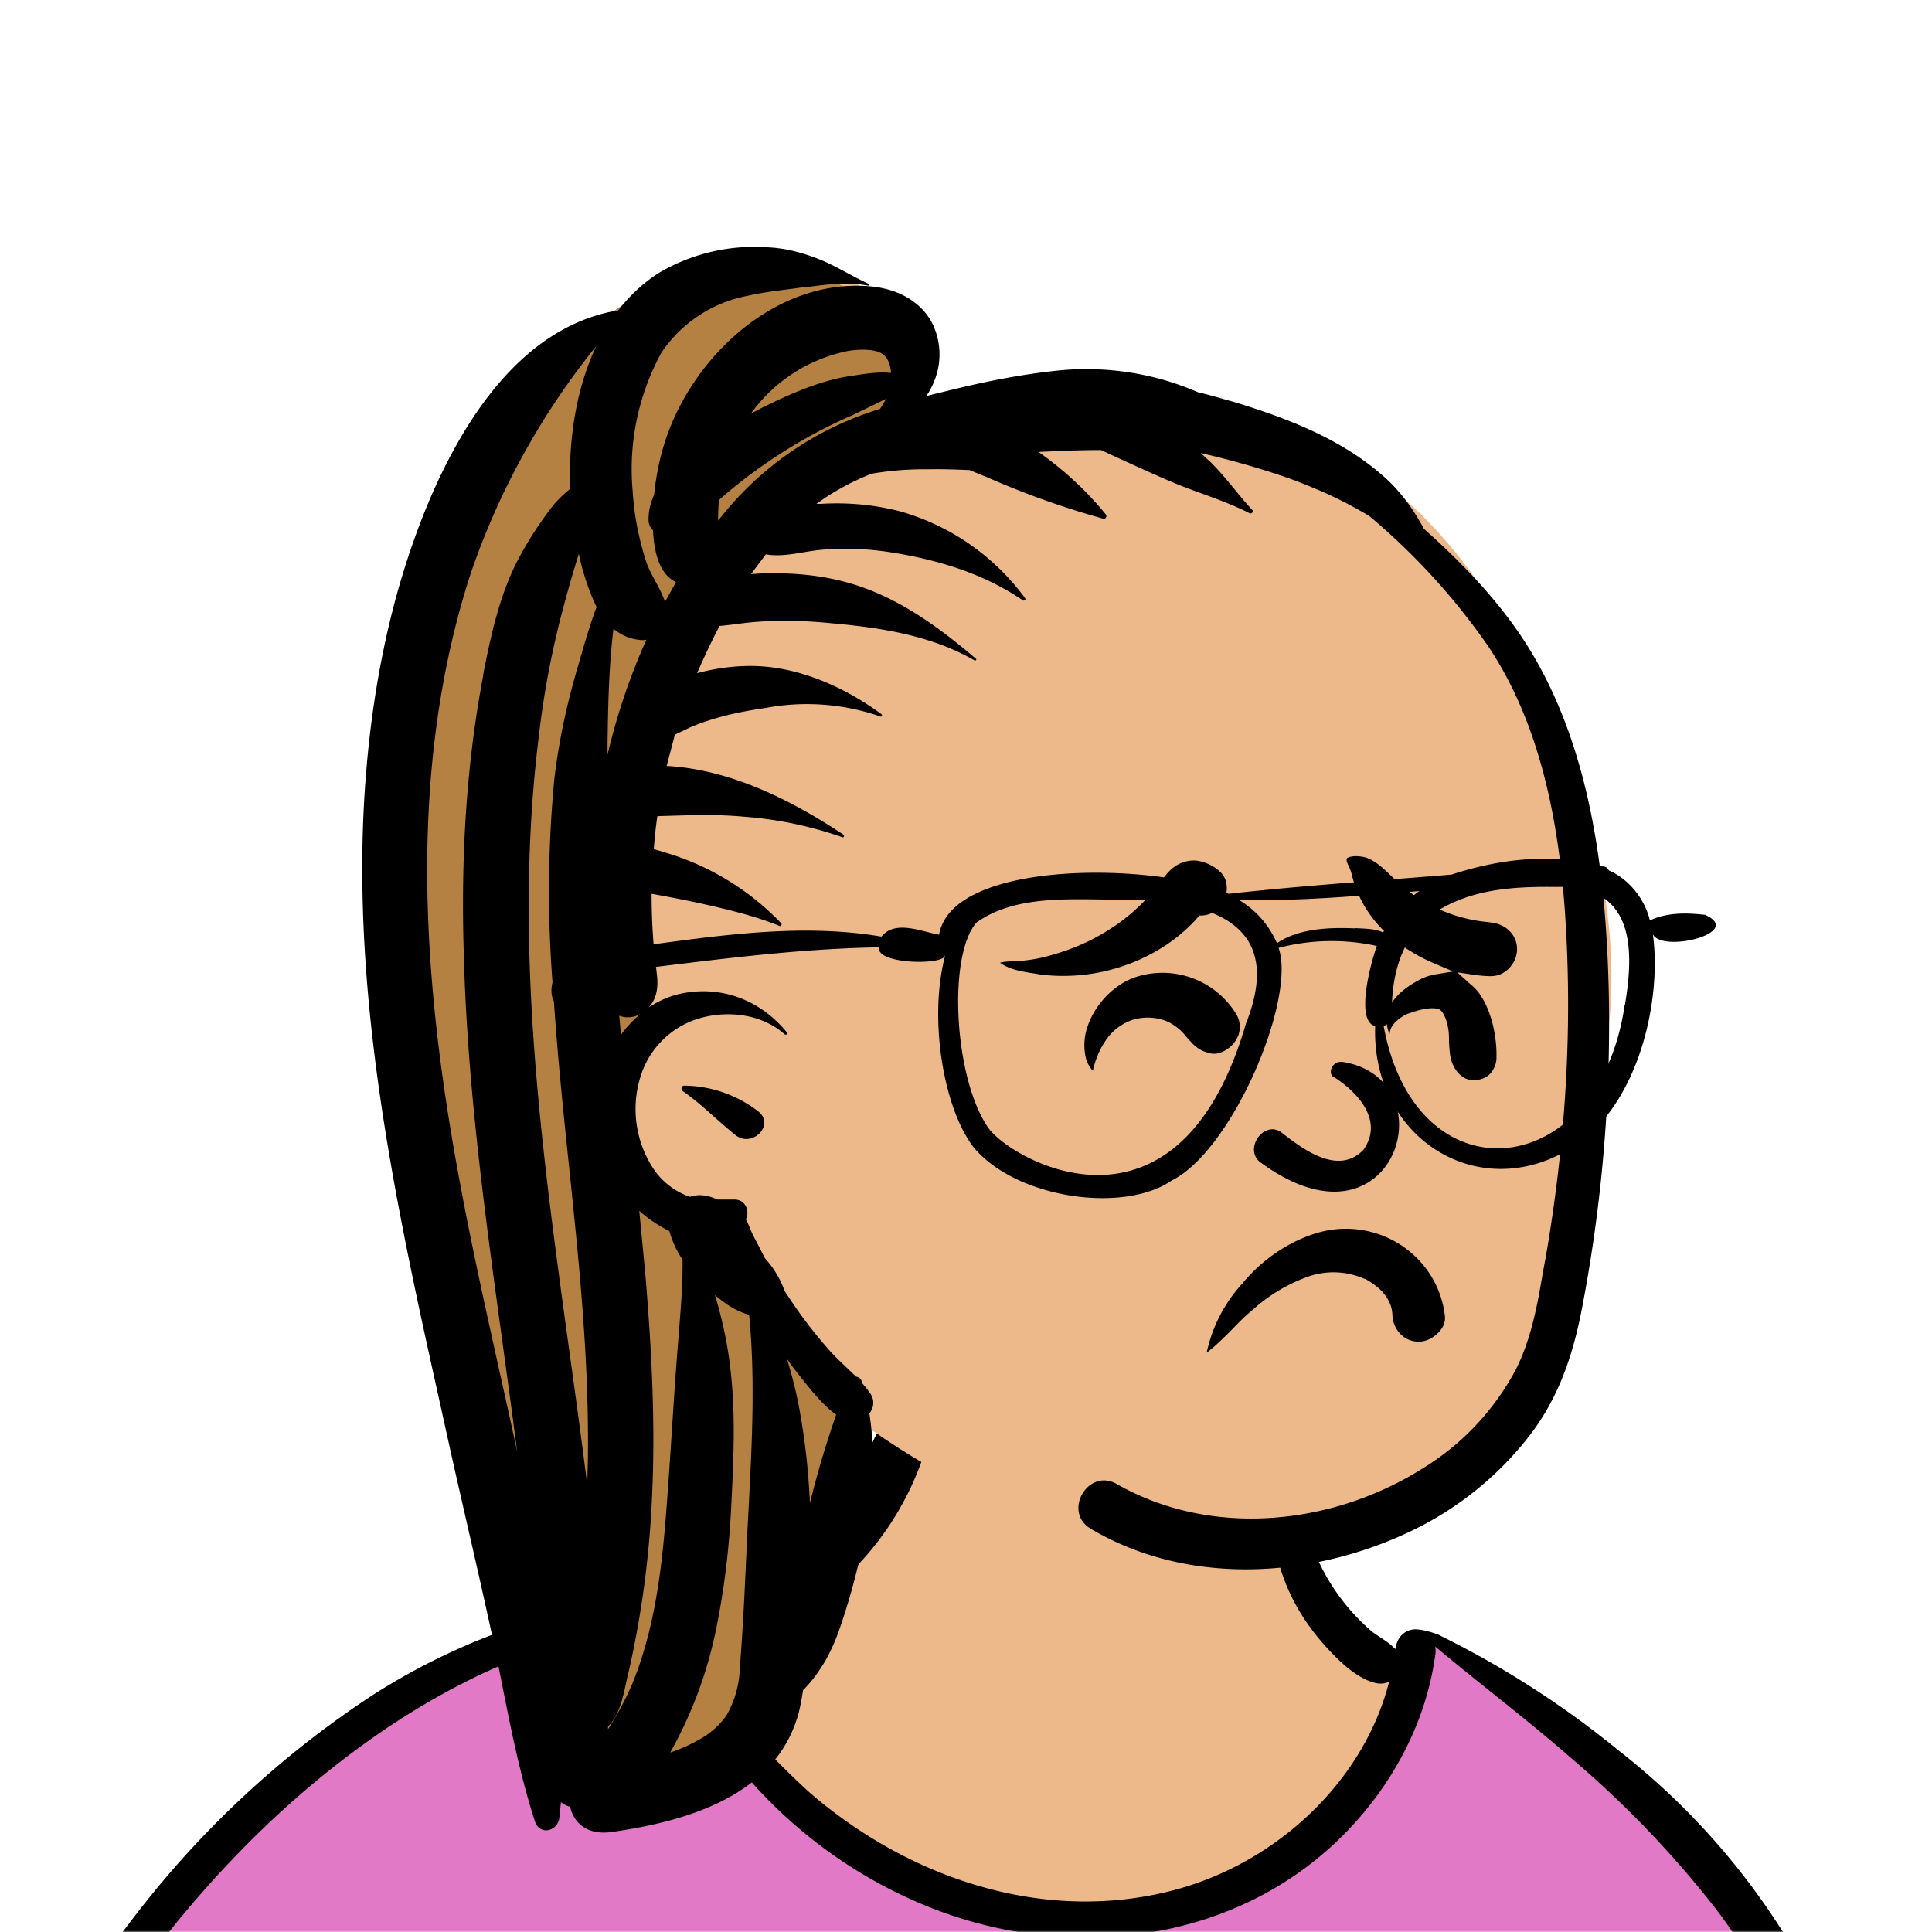 <svg xmlns="http://www.w3.org/2000/svg" viewBox="0 0 704 704" fill="none" shape-rendering="auto" width="512" height="512"><mask id="viewboxMask"><rect width="704" height="704" rx="0" ry="0" x="0" y="0" fill="#fff" /></mask><g mask="url(#viewboxMask)"><g fill-rule="evenodd" clip-rule="evenodd"><path d="M705.3 1074a2351.1 2351.1 0 0 1-15.6-101c-1-7.7-2.5-16.4 2.7-22 7.3-8 14-14.8 14.8-26.2.8-10.7-2.8-22.4-5-32.8a809.4 809.4 0 0 0-17.3-64.7c-6.6-21.7-13.9-43.2-21.3-64.6-6.9-20-13.5-40.3-22.5-59.5-17-36.5-46-63.5-81.6-81.6-9-4.5-27-20.5-36.3-24-8.5-3.4-8.5 6.3-16.9 2.6-6.7-2.9-13-6.7-16.7-13.2-4-7-14.3-16.9-15.9-25-3.3-17.4.3-32.2-12-45.3a90 90 0 0 0-41.1-23.8c-33.7-9.3-78.5-2.8-98.8 28.5-9.7 14.9-13 33-26.2 45.1-11.4 10.7-8.8 18-23.6 23.4-.9.3-23.6-4.5-24.4-4.2-16.2-3.5-31.7 6.2-46.5 11.8a325.4 325.4 0 0 0-63 32.3 399.2 399.2 0 0 0-102.3 98.5 482.5 482.5 0 0 0-76.4 161c-1.7 6.4-3.5 13-1.5 19.4 1.7 5.3 5.4 9.2 9.8 12.4 6 4.3 18 7 17.7 15.7-.1 6.6-2.4 13.5-3.5 20-1.3 7.7-2.3 15.5-3.4 23.2-4.8 35.4-8.6 71-10.3 106.6a920 920 0 0 0-.5 106c.1 2.3.8 4.5 2 6.2-1 .4-1.2 2.4.1 2.7l2.7.5a12 12 0 0 0 7 2.4l5.5.2c19.3 4 38.6 7.9 58.1 10.8 23.8 3.5 47.6 6.3 71.5 8.7 49.2 4.8 98 3.2 147.1.6a1877 1877 0 0 1 147.4-2c49.2 1.4 98.4 3.5 147.6 4.4 55 1 110-.5 164.8-5 7.5-.5 12.2-6.5 10.7-14-8.9-44.7-19-89.1-27-134Z" fill="#edb98a"/><path d="m201 597.5 1.2-.4c14.5-5.7 29.6-14.8 45.4-11.4.5-.2 10.8 1.9 17.9 3.2l-6.7 7L247 598c40.7 67.1 88.8 100.7 144.3 100.7 55.5 0 97.7-33.6 126.4-100.7l4-1c.4 0 1 .2 1.5.4 9.3 3.6 27.4 19.6 36.3 24.1 35.6 18 64.5 45 81.6 81.6 8.7 18.6 15.2 38 21.8 57.5l.7 2c7.4 21.4 14.7 43 21.3 64.6 6.3 20.4 12 41 16.6 61.8l.7 2.9c2.2 10.4 5.8 22 5 32.8a29 29 0 0 1-3 10.7l-80.4 29 38.4 261.3c-35.1 1.5-70.3 2-105.5 1.3-49.2-.9-98.4-3-147.6-4.3-47.7-1.2-95.3-.7-143 1.7l-12 .6a946.3 946.3 0 0 1-139.5-1l-3.1-.3v-38.3l16.3-212.9-83-15.6-81.3-39.5a21.7 21.7 0 0 1-5.6-8.8c-1.9-6-.5-12 1-18l.5-1.3a492.8 492.8 0 0 1 76.4-161A399.3 399.3 0 0 1 138 629.7c19.8-13 40.9-23.9 63-32.3Z" fill="#e279c7"/><path d="M232.2 584.6c5.1-.3 10.3.6 15.4 1 .4.1.6.8 0 .9-9 1.9-18 4.5-26.9 7.1l-3.8 1.2c-10 3-19.8 6-29.6 10-19.4 7.9-37.8 18.5-54.8 30.8C67.2 682.8 20 754.3-9.9 828.3a526 526 0 0 0-24.3 77c-.4 1.6-2 5.4-1 7 .7 1.3 3.6 2.1 5 2.9l4.5 2.3 25.2 12.9 2.3 1.1c38 18.6 78.4 34.4 121 35.5l.4-3.7a342 342 0 0 1 9.9-60c.3-1 1.6-.6 1.7.3 3 23.1 2 46.4 1 69.7-1.8 41-4.3 82.2-6.5 123.3-1.2 20.6-2.6 41-3.9 61.7-1.3 20.5-1.7 41.6-4.7 62-.6 4.6-6 7-10 6.6-4.4-.5-7.9-4.5-8-9 0-11.9 1.5-24 2.4-35.8l2.5-33.8c3.1-41.1 6.8-82.2 10.2-123.3a4771 4771 0 0 1 3.8-43.7C76.4 979.8 34.2 963-6.1 943.5c-.6 13.2-2 26.5-3.4 39.6-3.8 36.8-7.1 73.6-9.6 110.5a2254.2 2254.2 0 0 0-4.2 92.7l-.2 7c0 4.4-.5 8.5-4.3 11.7-3.7 3.3-8.9 3.5-12.6 0-5-4.6-4.2-10.9-4-17.1a1675.6 1675.6 0 0 1 1.8-47.2 1321 1321 0 0 1 10.5-109.5l2-14c3.5-26 7.5-52.7 15.5-77.9-3.1-1.5-6.2-3-9.3-4.7-5.5-2.7-11.2-5.4-16.6-8.4-4.2-2.5-7.9-5.8-9-10.8-1.4-5.5.6-11.5 2-16.9v-.4a502 502 0 0 1 26.6-80 523.2 523.2 0 0 1 67.8-117 353.8 353.8 0 0 1 88.7-83.3 239 239 0 0 1 53.8-25.7 142.6 142.6 0 0 1 42.8-7.5Zm90.1-66c6-6.5 18.1.2 15.2 8.8a108.2 108.2 0 0 1-34.7 52A79.4 79.4 0 0 1 247 598l1.7 2.4a321.1 321.1 0 0 0 46.1 52.6c36 31.2 84.8 48 132 36 37.1-9.4 69.8-38.8 79.4-76.2-1.3.6-3 .9-4.8.5-7.7-1.7-15.3-9.8-20.3-15.6-5.3-6.3-9.5-13-12.6-20.7-5.6-14-7.4-32.1.3-45.7 1-1.7 3-.7 3.3 1l.3 2.5c1.5 12.7 3.3 25 9.3 36.6a76 76 0 0 0 18.2 23.1c2.6 2 5.8 3.6 8.1 6l.5.4c.6-5 4.1-7.3 7.6-7.2 3.3.2 7.3 1.6 8.8 2.3l.1.1a341 341 0 0 1 65.1 42 259 259 0 0 1 88.4 129c7.5 25.3 11.8 51.4 16.3 77.4l2.8 16c4.2 23.9 8.9 48.4 18.4 70.7 2.5 5.7.6 11.1-5.5 13.4A1493 1493 0 0 1 688 953c3.7 16 6 32.5 8.7 48.5 6 34.1 13.2 68 19.4 102 3.2 17.5 6.1 35 9.3 52.3l4.7 25.2 2.4 13.6.1.7c.5 2.4 1 4.9.4 7.3-.8 2.7-2.9 4.6-4.8 6.6-1.6 1.6-3.8 1.6-5.7.7l-.7-.3c-3.4-1.6-6-3.2-7.3-7-.7-2.5-1-5.2-1.5-7.7a3535.6 3535.6 0 0 1-7.8-43.6l-1.6-9.1c-5.2-31.4-10.2-62.9-12.8-94.5-1-14-2.3-28.1-3.5-42.2l-.9-10.5c-1.1-13.3-2.5-27-2.7-40.5l-4.5 1.6L657 964c-5.5 2-12.5 6-18.4 5.2-2.9-.3-5-1.2-6.8-2.9 2 28.8 4.8 57.4 8.5 86a1965.7 1965.7 0 0 0 22 135c.6 3.2 1.4 6.4 1.9 9.6.5 3.7-.5 5.9-2.5 9-1.7 2.4-5 3.7-7.8 2-3.6-2.3-5.5-4.3-6.5-8.4-1-3.7-1.6-7.6-2.3-11.4a1654.2 1654.2 0 0 1-11.4-65.2c-7.8-52-12.7-104.4-15.2-156.8a1388 1388 0 0 1-1.4-77.8c0-13.3.5-26.6 1.4-39.9 1-13.4 3-26.5 4.8-39.8 0-.5.7-.5.7 0 .8 14.9 2.1 29.8 2.8 44.7.6 14.3.9 28.5 1.4 42.8.6 18.7 1.5 37.5 2.7 56.2a9.6 9.6 0 0 1 8.5-3.1c4.7-1 9.7-3.4 14.1-5l16.8-5.5 26.4-8.7a679 679 0 0 1-18-80.8l-2-12.3c-4-24.2-8.5-48.5-15.8-72a229.8 229.8 0 0 0-34.8-68.2 370.2 370.2 0 0 0-52.7-55.3C557 627 539.7 614 523 600c.1.9.2 2 0 3-3.5 25.9-17 50-35.8 67.9-37.7 36-93.6 43.4-142 26.5-46.7-16.3-88-55-102.6-102.8-.3-.8.8-1 1.3-.5l2.4 3.3c0-.4.2-.9.7-1a129 129 0 0 0 46.6-29.2 100.2 100.2 0 0 0 21.3-33.3l.4-1c1.7-5 3.2-10.2 7-14.2Z" fill="#000"/></g><g transform="matrix(.998 0 0 1 156 62)"><path fill-rule="evenodd" clip-rule="evenodd" d="M430.5 316.9c6.2-44.7-7-87.9-24.1-128.7-1-2.5-2.5-4.7-4.4-6.2-48.3-97.5-119.4-106.3-218.5-99.6-3 0-3.1 0-5.4-1-.3-39.6-45.6-60.6-80-47.5-152.6 71-104.6 270.6-74.2 401l32.5 151.3c.3 1.7 1.1 3.2 2.1 4.4l-4.7 1.7c-3.5 1.2-2 6.5 1.6 5.6 3.6-.8 7-2 10.5-3.2 5.3 1.2 9.8-2.3 14-5 49.1-19.5 69.8-83.4 82.4-130.4 51.2 36.1 133.1 63.2 191.7 30.7 55-33 74.7-102 70.8-163 4-1.8 5.6-5.8 5.7-10v-.1Z" fill="#edb98a"/><path d="M127.8 30.5c-10-1.2-20.2-.2-29.7 3.4C-53.2 104.2-7.3 301 23.1 431.5l.8 3.4 24.3 113.4 8.2 38c.3 1.6 1.1 3 2.1 4.3l-4.7 1.7c-3.5 1.2-2 6.5 1.6 5.6 3.6-.8 7-2 10.5-3.2 4.8 1 9-1.7 12.9-4.3l1-.8c20-7.8 35-22.9 47-41.2C136 517 158.5 467 158.5 467L149 445 106 384.5s-36-5.5-36-41.3c0-35.7 9.4-33.8 9.4-33.8L72.6 241s20-84 35.1-98.7c15.2-14.7 61.3-48 61.3-48s4.4-25.2 2-37.9a49.7 49.7 0 0 0-5.9-7.7c-9.7-4.2-32.3-15.7-37.3-18.3Z" fill="#b58143"/><path fill-rule="evenodd" clip-rule="evenodd" d="M84 37.6a68.3 68.3 0 0 1 39.3-9.5c7 .2 13.7 2 20.3 4.7 6 2.5 11.4 6 17.4 8.7.3.2 0 .7-.3.6-7-1.4-15.2-.5-22.3.5h-.8c-7 1-14 1.6-21 3.2a48.8 48.8 0 0 0-31.4 20.7 88.3 88.3 0 0 0-10.5 50.6c.5 8.6 2.2 17 4.8 25.2 1.6 5 5.3 9.9 7 15l4-7.2c-6.3-3-8-11.3-8.4-18.9-1-.9-1.6-2.3-1.6-3.5-.1-3.4.7-6.5 2-9.3.8-7.9 2.5-15.8 5.3-23.2C98.8 66 128 39.7 161 42.3c9.1.7 18 4.6 22.7 12.8a25.5 25.5 0 0 1 1.2 21.5c-.8 2.1-1.8 4-3 5.7l10.7-2.6c12.4-3 24.9-5.4 37.6-6.7 17.3-1.7 35 1 50.8 7.9 4.3 1 8.6 2.3 13 3.5 18.8 5.7 38.2 13 53.5 26 7 5.8 12 12.7 16.1 20.3 15.3 13.6 30 29 40.3 46.8 21.2 36.4 26.3 81.4 27.2 122.8a548 548 0 0 1-9.7 113.9c-3.2 17-8.4 32.7-19 46.6a120.2 120.2 0 0 1-45.2 35.9c-35.9 16.6-80.3 19-115.2-1.6-10.5-6.2-1-22.4 9.5-16.3 34.5 19.6 78.5 15.1 111.6-5.7a94 94 0 0 0 33.8-35.6c5.6-10.8 8-23.1 10-35.2l1.2-6.4c6.4-37 9.3-74.9 7.7-112.4-1.5-37.4-7.4-78-28.6-109.8a240.3 240.3 0 0 0-43.6-47.7 159 159 0 0 0-17.9-9.2l-1.3-.5c-3.4-1.5-8.2-3.4-12.7-4.9a302 302 0 0 0-29.6-8.3l3.6 3.3c5.5 5.4 10 11.8 15.2 17.4.6.6-.2 1.6-1 1.2-8-4.1-16.8-6.8-25-10-8-3.2-15.6-6.8-23.4-10.3l-5.8-2.7c-7.6 0-15.2.3-22.8.7 9.2 6.5 17.6 14.2 24.5 22.7.6.7 0 1.8-.9 1.6a312.8 312.8 0 0 1-42.2-15l-6.6-2.7c-4.8-.2-9.7-.4-14.6-.3h-2.3a115.2 115.2 0 0 0-18.8 1.6 90 90 0 0 0-20.2 11h1.6c9.8-.6 19.7.3 29.2 2.8A85.5 85.5 0 0 1 218 156c.3.5-.3 1-.8.8-14.3-9.8-31-14.8-48-17.5-8.2-1.3-16.7-1.7-25-1-7 .5-14 2.9-20.9 1.7l-5.4 7.2 2.8-.2c9.8-.4 19.8.2 29.4 2.5 19.2 4.5 35.2 16 50 28.6.2.3-.2.7-.5.6-15.9-9.2-34.4-12-52.4-13.6-9-.9-18.2-1.2-27.3-.5-4.2.3-8.3 1-12.5 1.4l-1 .1c-3 5.7-5.7 11.5-8.2 17.2 7.5-2 15.6-3 23.4-2.5 15.7 1 31.4 8.2 44 17.5.3.3.1 1-.4.8a81.8 81.8 0 0 0-41.6-3.2c-6.7 1-13.3 2.2-19.8 4.2-3.2 1-6.4 2.1-9.5 3.6l-4.2 2-3 11.4c23.4 1.3 45.4 12.4 64.5 25 .5.3.2 1.2-.3 1a140.2 140.2 0 0 0-36-7.5c-10.6-1-21-.5-31.6-.2-.6 4-1 8-1.3 12l5 1.5a96.6 96.6 0 0 1 41.5 25.5c.4.4 0 1.3-.6 1-9.4-3.8-19.7-6.2-29.7-8.4a474 474 0 0 0-17-3.3c0 9.2.5 18.3 1.7 27.4l.2 1.7c.6 4.7.1 9.1-3 12.3 4.3-2.8 9.1-4.8 14.5-5.5 14-2 27.1 3.7 36 14.6.4.5-.3 1.1-.8.7-8.6-7.7-21.8-9-32.5-5.4a31.9 31.9 0 0 0-20.3 21.3 39.5 39.5 0 0 0 4 31.7 26.3 26.3 0 0 0 14.2 11.6c3.2-1.1 6.5-.6 9.8.9l.4.1h6.1c3.9 0 5.7 4.1 4.1 7.2 1 1.7 1.6 3.6 2.4 5.3l4.6 8.9a35.5 35.5 0 0 1 7.2 12l3.7 5.5c4 5.8 8.4 11.3 13.1 16.6 3 3.2 6.2 6 9.2 9 1 .2 1.9.8 2.1 1.7l.3.9c1 1 1.9 2.2 2.7 3.4a5.8 5.8 0 0 1-.2 7.4c2.6 16.2.8 33.4-2.7 49.2a246.2 246.2 0 0 1-8.4 30c-1.8 5-4 9.8-7 14.2a47.8 47.8 0 0 1-6.1 7.5c-.4 2.6-.9 5.3-1.5 7.9-8.1 30.6-41 39.9-68.6 43.8-5.4.7-10.6-.6-13.5-5.5-.7-1.2-1.2-2.4-1.4-3.7a9.5 9.5 0 0 1-3.4-1.7l-.6 5.8c-.7 4.9-7.2 6.4-8.9 1.2-7-21.6-10.7-44.4-15.4-66.7-4.8-22.2-10-44.2-15-66.4l-6.2-28C-12.8 372.3-27 303-23.5 232.5c2-38.5 9-76.8 24-112.3 12.7-29.6 33.9-62.9 68.2-69l.6.1c4-5.3 9-10 14.7-13.7Zm20.7 372.2c2.8 9.2 4.8 18.6 5.8 28.2 1.8 16 1 32.4.2 48.4-.7 14.8-2.4 29.6-5.3 44a154.4 154.4 0 0 1-17 46.2c3.6-1.2 6.8-2.6 10.2-4.5a30 30 0 0 0 10.2-8.8 36.4 36.4 0 0 0 5-17.4c1.3-16.2 2-32.5 2.7-48.7l.2-3.5c1.3-25.3 3-51.3.5-76.6-3.7-1-7-2.9-10-5.2l-2.5-2Zm-27.6-30.6 2.2 23c2.3 27.4 3.8 55 2.4 82.4a357.5 357.5 0 0 1-8.3 61.8l-.5 2.1c-1.5 6.3-2.5 14-7.2 18.6v1c3.3-5.1 6.4-10.9 8.7-16.2 9.8-23.7 11.6-49.5 13.4-74.7 1.1-15.6 2-31.2 3.2-46.7l.6-7.5c.7-8.7 1.4-17.4 1.3-26a34.9 34.9 0 0 1-4.8-10.4c-4-2-7.8-4.5-11-7.4Zm54 54.2c2 6.6 3.7 13.3 4.8 20 1.9 10.7 3 21.4 3.5 32.2l1-3.8a342 342 0 0 1 8.6-28.3c-5.3-3.8-9.7-9.6-13.6-14.5-1.5-1.8-2.9-3.7-4.2-5.6Zm-76-293.8c-2.1 6.6-4 13.3-5.8 20a325.1 325.1 0 0 0-9 47.7c-7.9 64.2-1.4 128.7 7.1 192.5 3.5 26.4 7.4 52.8 10.7 79.3l.2-7.8c1-56.2-8.5-111.6-12.3-167.4l-.2-3.4a430 430 0 0 1 .3-78.8c1.6-13.4 4.4-26.5 8.2-39.5l2.2-7.6c1.5-5.1 3.1-10.4 5-15.4l-.7-1.5a88.2 88.2 0 0 1-5.8-18ZM61.5 64a271.4 271.4 0 0 0-46 83.1C-7.4 217.8-2.3 293.4 11 365.6c6.2 34 14.2 67.5 21.5 101.3-7.8-60.6-18-121-19.5-182.3-1-33.4.8-67 7-99.8l.3-2c2.7-13.8 6-28.5 12.6-41 3.6-6.8 7.7-13.1 12.4-19.2 2-2.5 4.3-4.6 6.6-6.5-.7-17.4 2-36.3 9.6-52.2Zm32 269.6a45 45 0 0 1 27.2 9.5c6 5-2.5 13.3-8.5 8.5-6.5-5.2-12.3-11.2-19.2-16-.8-.5-.6-2 .5-2Zm-16.2-26a9.2 9.2 0 0 1-7 .7l-.5-.2.6 7c2-2.8 4.3-5.3 7-7.5ZM67.7 167c-.9 7.2-1.4 14.5-1.7 21.8-.3 7-.4 14.1-.5 21.2v3c3.4-14.3 8.1-28.4 14.2-41.9-1 .2-2 .2-3.1 0a17.4 17.4 0 0 1-8.9-4Zm99.6-83.7-12.4 6a187.6 187.6 0 0 0-46.3 28.8l-2.4 2.1a69.3 69.3 0 0 0-.3 7.5A118.4 118.4 0 0 1 165 87c.8-1.2 1.6-2.4 2.2-3.8ZM167 68c-2.3-3-9-2.8-13.2-2.2a57.6 57.6 0 0 0-36 23c2.3-1.3 4.6-2.5 7-3.6l1.6-.8c9-4.2 18.8-8.2 28.6-9.5 4.6-.7 9.5-1.5 14-1-.1-2.3-.8-4.4-2-6Z" fill="#000"/></g><g transform="translate(315 248)"><path fill-rule="evenodd" clip-rule="evenodd" d="M182.2 218a28 28 0 0 0-20.3-.9 60.8 60.8 0 0 0-21 12.7c-2.5 2-4.8 4.4-7 6.7-3 3-6 6-9.2 8.4a54 54 0 0 1 13-25.2c6.8-8.3 16.3-15 26.5-18.2a36.8 36.8 0 0 1 31 4c8.7 5.6 15 14.8 16.3 26 .3 2.4-.8 4.6-2.5 6.2-1.9 2-4.6 3.2-7 3.2-2.6 0-4.9-1-6.6-2.7a10.3 10.3 0 0 1-3-6.7c-.1-2.8-.8-5.2-3.1-8.1-1.6-2-4.5-4.2-7.1-5.5Zm16-96.7c-2.5 1-5.6 3.3-6.5 5.8-.2.6-.3 1.1-.3 1.7-.9-1.7-1.2-3.8-1-5.8.3-6.5 6.4-11.1 11.7-13.9 1.8-1 3.7-1.6 5.6-2l6.8-1.1-6.3-2.7a63 63 0 0 1-16.2-9.7 42.5 42.5 0 0 1-14.2-22l-.2-.8c-.3-1.4-.7-2.1-1-3-.3-.4-.5-1-.8-1.7-.1-.5-.2-.9 0-1.2 0-.3.4-.4.7-.5 2-.8 5.4-.3 6.8.3 3.4 1.3 6.4 4.3 9.3 7.1 1.5 1.4 2.8 2.7 4.2 3.8A56.3 56.3 0 0 0 227.2 88l.6.1c2.8.2 5.5 1.3 7.3 3.2 1.7 1.7 2.7 4 2.7 6.6a10 10 0 0 1-3 7 9.1 9.1 0 0 1-6.7 2.8c-1.8 0-3.6-.2-5.4-.4l-6.7-1 5 4.5c1 .8 2 1.8 2.9 3 4.6 6.3 6.6 16 6.4 23.6 0 1.5-.4 3-1.2 4.3a6.9 6.9 0 0 1-2.7 2.8 9 9 0 0 1-4.3 1.1 7 7 0 0 1-4.4-1.4 11.3 11.3 0 0 1-3.5-4.8c-1-2.5-1-5.1-1.2-7.8 0-1.8 0-3.6-.4-5.4-.4-2.3-1.5-5.2-2.8-6.2-2-1.3-7-.3-10.3.9l-1.2.4Zm-27.4 23c7.6 4.7 19 15.4 11 26.7-9.6 10-23.4-1.4-30.2-6.6-6.3-4-13.3 6.3-7.5 11 49 36.3 69-29.8 30.5-36.4-4.2-.8-5.8 4-3.8 5.4Zm-53.5-14.5a19 19 0 0 0-7.2-5.7 19 19 0 0 0-12-.6 19 19 0 0 0-10.3 7.8c-2.2 3.2-3.7 7-4.6 10.9a11.6 11.6 0 0 1-2.8-6 21 21 0 0 1 1-10.5c2.7-7.6 9-14.4 16.4-17.3a31.5 31.5 0 0 1 37.6 13 9 9 0 0 1 .7 8.2 11 11 0 0 1-6.5 6c-1.5.5-3 .5-4.3 0-1.9-.4-3.6-1.4-5-2.6-1.1-1-2-2.1-3-3.2Zm12.6-47.9a9 9 0 0 1-7.8 3.7l-.6.6-1.2 1.4a60.2 60.2 0 0 1-14.2 11.1 68 68 0 0 1-42 8.4l-1.7-.3c-4.1-.6-9.6-1.4-13-4 1.4-.4 2.7-.4 4-.5a55.3 55.3 0 0 0 14.5-2.2c7.5-2.1 14.4-5 21-9.2a69 69 0 0 0 17.5-15.6l.6-.8.7-1c2-2.5 3.7-5 6.8-6.6 2.4-1.2 4.9-1.6 7.2-1.2a16 16 0 0 1 7.6 3.7A7.7 7.7 0 0 1 132 75c.2 2.4-.6 5-2 7Z" fill="#000"/></g><g transform="translate(279 400)"></g><g transform="translate(179 343)"></g><g transform="translate(203 303)"><path fill-rule="evenodd" clip-rule="evenodd" d="M389 63.3c-9.4 64.5-76 71.6-87.8 7.6 1.9-.8 3.2-2.5 3-5.7-.1-14 4.2-28.7 16.8-36.4 13-8 28.2-8.8 43.3-8.6 28.7-.7 28.1 23.3 24.8 43Zm-98.2-28c-9-.4-20.5-.1-28.5 5.4a34 34 0 0 0-13.9-15.8c21.7.6 44-1.5 65.8-3.2-5.2 3.6-10 9-13.2 15.1-3-1.5-7.1-1.4-10.2-1.6ZM251 70c-25 86-87.4 48.6-94.2 37.5-12.2-18.2-14.5-62.6-3.9-74.4 15.3-10.8 37-8 55-8.3 33.3.5 56.9 10.4 43.1 45.2Zm167.6-39.6c-6.8-.8-14-1-20.4 2-2-8.3-8-15.2-14.9-18.2-.8-1-.7-1.6-3.6-1.5-17.4-5.2-37-2.5-53.8 3-26.6 2.2-54.4 4-81.2 7-25.1-11.3-100.8-13-105.5 14.9-6-1-16-5.6-21 .7-36.4-6.2-74.1 2.4-110.8 6.3-9.2 1.7-14 20-3.5 19.7 6-1.6-.1-11.4 7.8-12.1 35.3-3.9 69.9-9.4 105.6-10-1.2 6.2 23.6 6.6 24 3h.1c-6.1 23-.6 55.9 10.5 70 15.6 18.6 54.6 24 72 12 22.3-11 45.5-66.4 39-84.8a76.6 76.6 0 0 1 35.8-.7c-2.8 8-7.6 27.5-.6 29.2-1.3 38.8 34 63 66.6 47.1C393 105 402.8 63 399.3 37.5c3.6 6.8 33-.6 19.3-7Z" fill="#000"/></g></g></svg>